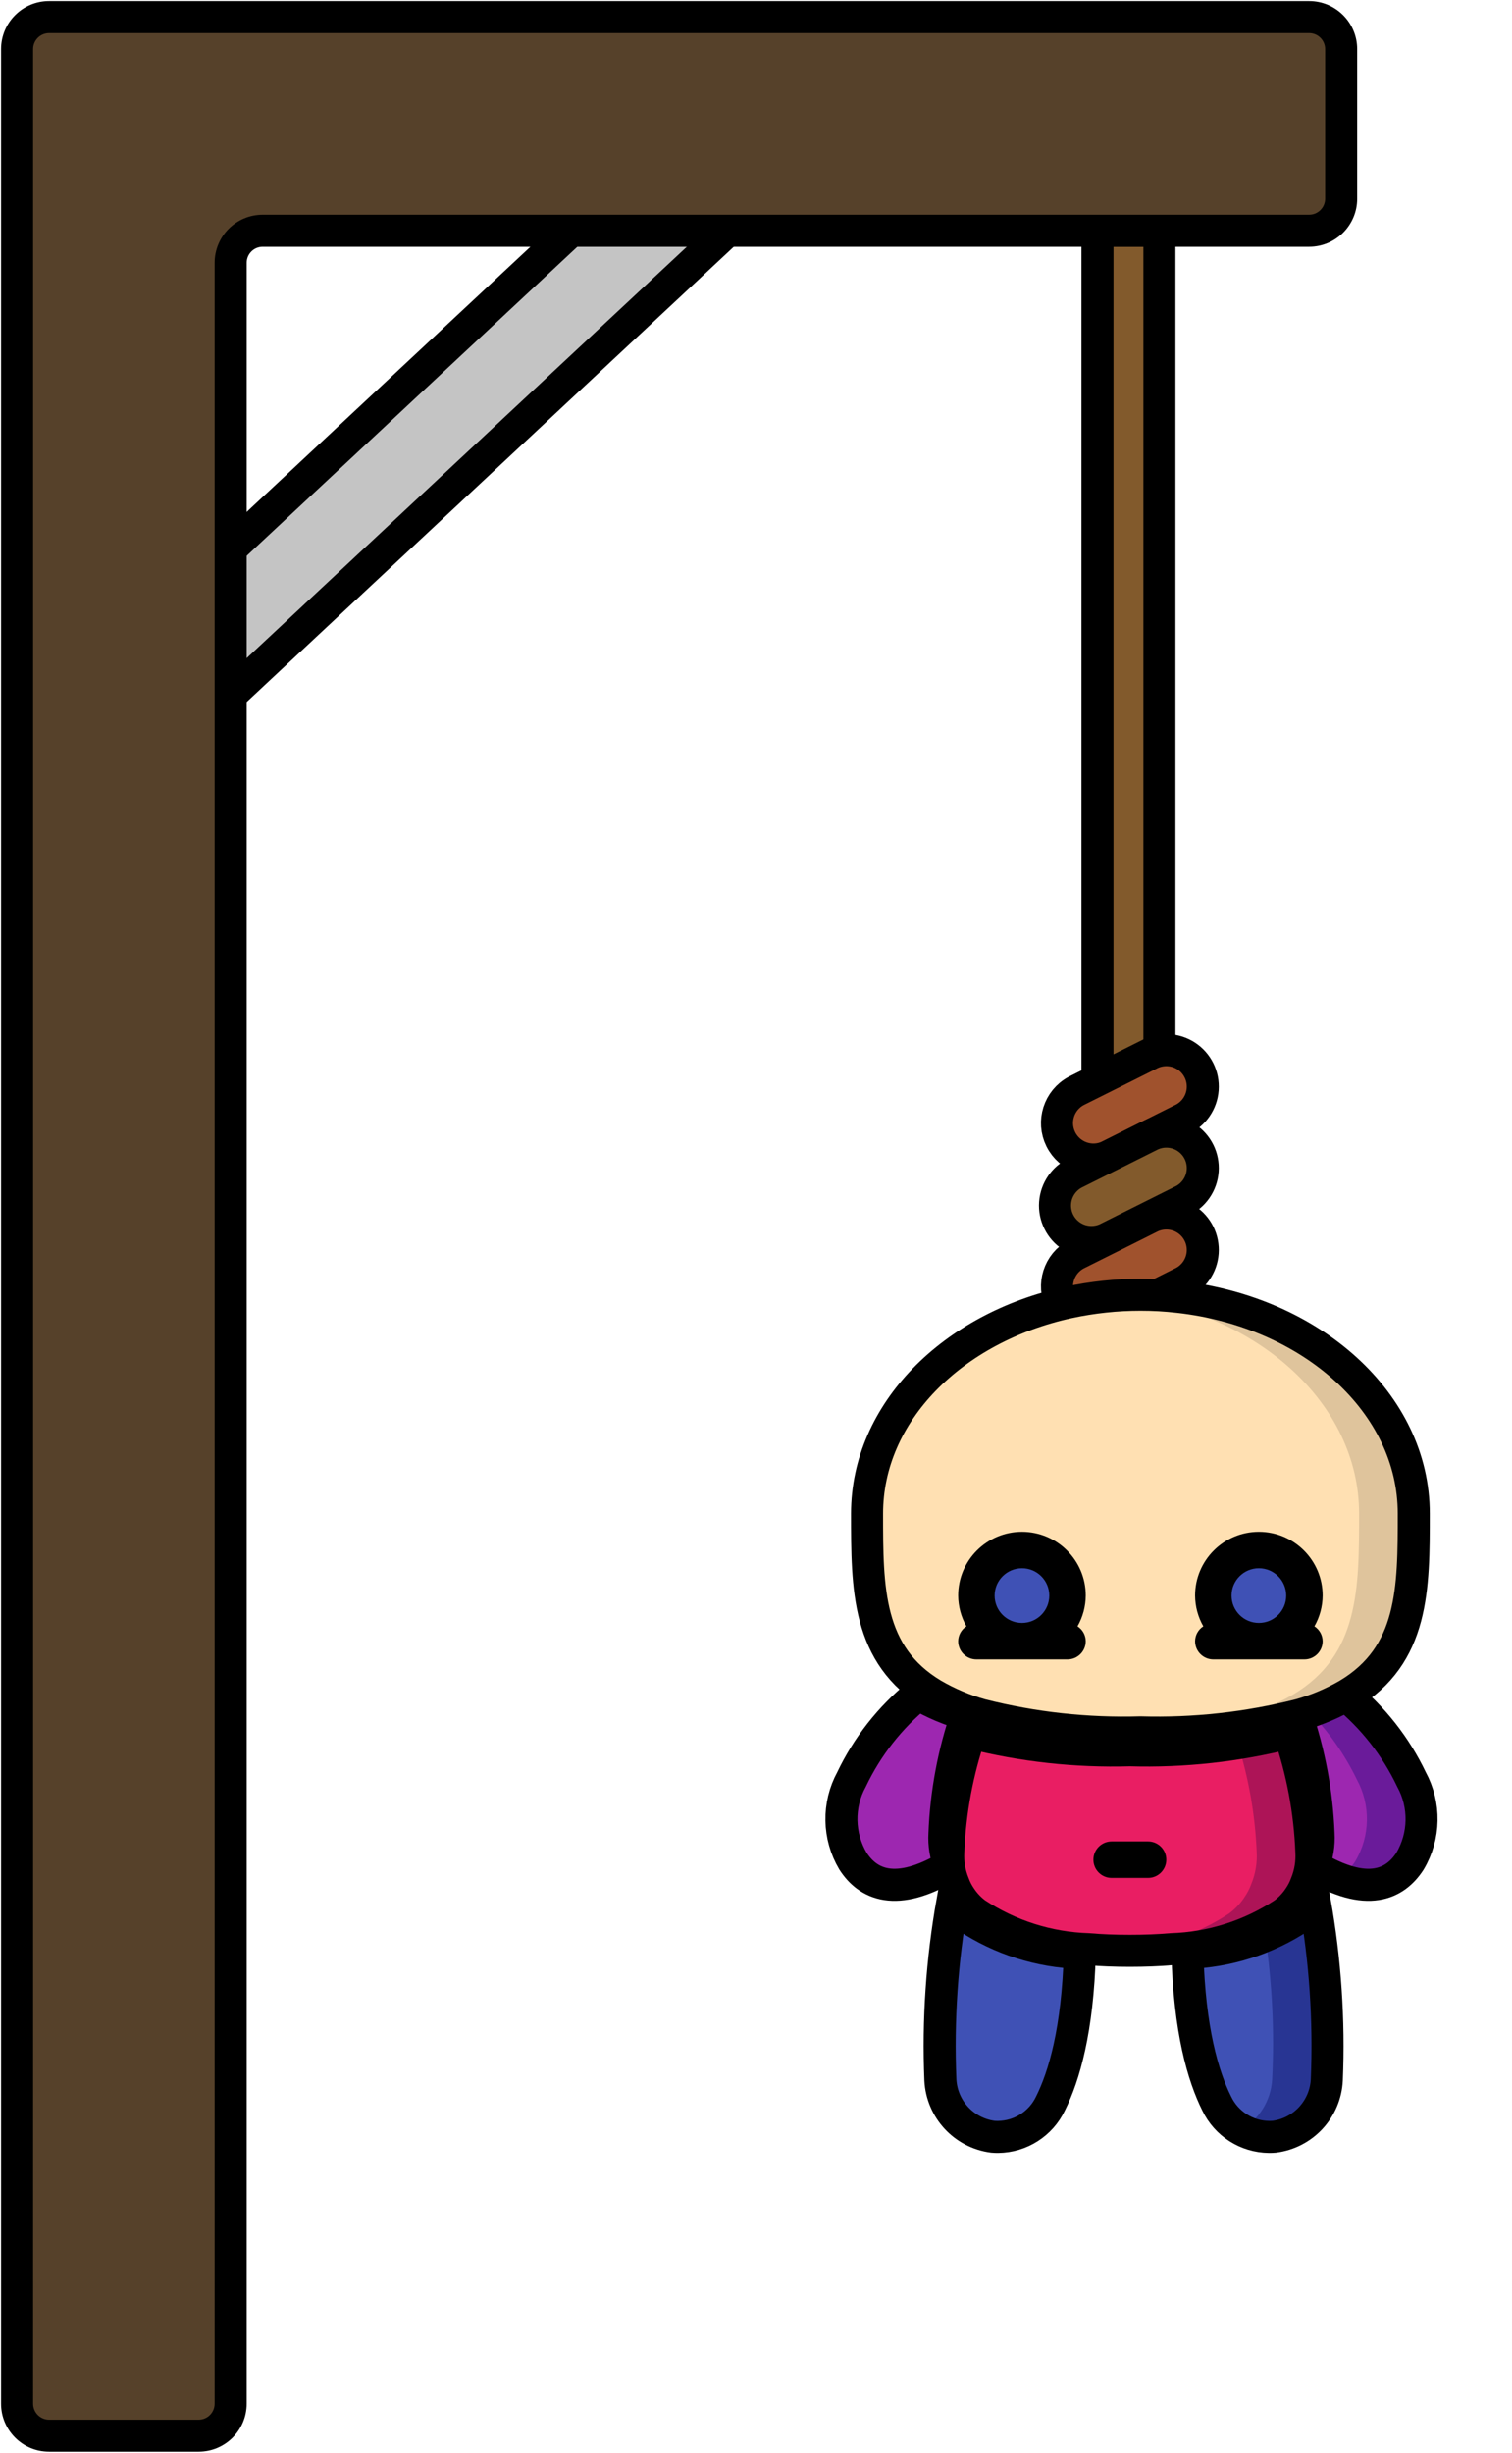 <svg width="708" height="1148" viewBox="0 0 708 1148" fill="none" xmlns="http://www.w3.org/2000/svg">
<path d="M621.28 973.456C620.609 987.108 610.259 998.321 596.704 1000.08C595.881 1000.15 595.055 1000.18 594.229 1000.17C583.756 1000.06 574.256 993.999 569.739 984.549C563.339 971.749 556.939 949.989 556 914.064C574.76 913.471 592.988 907.681 608.651 897.339C611.382 895.306 613.748 892.825 615.648 890C620.55 917.532 622.439 945.515 621.28 973.456V973.456Z" fill="#3F51B5"/>
<path d="M615.648 890C613.748 892.825 611.382 895.306 608.651 897.339C603.655 900.957 598.203 903.901 592.437 906.094C595.74 928.386 596.826 950.95 595.68 973.456C595.055 983.128 589.667 991.858 581.301 996.752C585.248 998.975 589.699 1000.15 594.229 1000.17C595.055 1000.18 595.881 1000.15 596.704 1000.08C610.259 998.321 620.609 987.108 621.28 973.456C622.439 945.515 620.55 917.532 615.648 890Z" fill="#283593"/>
<path d="M621.28 973.456C620.609 987.108 610.259 998.321 596.704 1000.08C595.881 1000.15 595.055 1000.18 594.229 1000.17C583.756 1000.06 574.256 993.999 569.739 984.549C563.339 971.749 556.939 949.989 556 914.064C574.76 913.471 592.988 907.681 608.651 897.339C611.382 895.306 613.748 892.825 615.648 890C620.55 917.532 622.439 945.515 621.28 973.456V973.456Z" stroke="black" stroke-width="15"/>
<path d="M505.611 914.064C504.672 949.989 498.272 971.749 491.872 984.549C487.355 993.999 477.855 1000.06 467.381 1000.17C466.556 1000.18 465.73 1000.15 464.907 1000.08C451.352 998.321 441.002 987.108 440.331 973.456C439.172 945.515 441.06 917.532 445.963 890C447.863 892.825 450.229 895.306 452.96 897.339C468.623 907.681 486.85 913.471 505.611 914.064Z" fill="#3F51B5" stroke="black" stroke-width="15"/>
<path d="M660.248 871.08C653.421 881.661 640.365 888.573 614.936 873.213C616.872 868.455 617.717 863.323 617.411 858.195C616.67 839.241 613.163 820.497 607 802.557C614.914 800.349 622.514 797.137 629.613 793C642.881 803.794 653.579 817.407 660.931 832.851C667.464 844.822 667.205 859.35 660.248 871.08V871.08Z" fill="#9D27B0"/>
<path d="M660.931 832.851C653.579 817.407 642.881 803.794 629.613 793C624.245 796.158 618.563 798.749 612.658 800.731C621.92 810.127 629.579 820.977 635.331 832.851C641.864 844.822 641.605 859.35 634.648 871.08C632.631 874.325 629.895 877.063 626.652 879.084C644.53 886.107 654.565 879.895 660.248 871.08C667.205 859.35 667.464 844.822 660.931 832.851Z" fill="#6A1B9A"/>
<path d="M660.248 871.08C653.421 881.661 640.365 888.573 614.936 873.213C616.872 868.455 617.717 863.323 617.411 858.195C616.67 839.241 613.163 820.497 607 802.557C614.914 800.349 622.514 797.137 629.613 793C642.881 803.794 653.579 817.407 660.931 832.851C667.464 844.822 667.205 859.35 660.248 871.08V871.08Z" stroke="black" stroke-width="15"/>
<path d="M442.244 858.195C441.937 863.323 442.783 868.455 444.718 873.213C419.289 888.573 406.233 881.661 399.406 871.08C392.45 859.35 392.19 844.822 398.724 832.851C406.075 817.407 416.773 803.794 430.041 793C437.141 797.137 444.74 800.349 452.654 802.557C446.491 820.497 442.984 839.241 442.244 858.195Z" fill="#9D27B0" stroke="black" stroke-width="15"/>
<path d="M614.045 866.637C614.352 871.766 613.507 876.897 611.571 881.656C610.725 883.986 609.578 886.195 608.157 888.227C606.257 891.051 603.891 893.533 601.16 895.565C585.497 905.908 567.27 911.698 548.509 912.291C542.536 912.803 536.136 913.059 529.053 913.059C521.971 913.059 515.571 912.803 509.597 912.291C490.837 911.698 472.61 905.908 456.947 895.565C454.216 893.533 451.85 891.051 449.949 888.227C448.529 886.195 447.381 883.986 446.536 881.656C444.6 876.897 443.755 871.766 444.061 866.637C444.802 847.683 448.309 828.939 454.472 811C478.833 817.173 503.933 819.931 529.053 819.192C554.173 819.931 579.274 817.173 603.635 811C609.798 828.939 613.305 847.683 614.045 866.637Z" fill="#E91E63"/>
<path d="M603.635 811C595.756 813.245 587.729 814.933 579.613 816.052C584.747 832.457 587.716 849.463 588.445 866.637C588.752 871.766 587.907 876.897 585.971 881.656C585.125 883.986 583.978 886.195 582.557 888.227C580.657 891.051 578.291 893.533 575.56 895.565C559.897 905.908 541.67 911.698 522.909 912.291C520.776 912.47 518.506 912.581 516.253 912.7C520.307 912.914 524.505 913.059 529.053 913.059C536.136 913.059 542.536 912.803 548.509 912.291C567.27 911.698 585.497 905.908 601.16 895.565C603.891 893.533 606.257 891.051 608.157 888.227C609.578 886.195 610.725 883.986 611.571 881.656C613.507 876.897 614.352 871.766 614.045 866.637C613.305 847.683 609.798 828.939 603.635 811V811Z" fill="#AD1457"/>
<path d="M614.045 866.637C614.352 871.766 613.507 876.897 611.571 881.656C610.725 883.986 609.578 886.195 608.157 888.227C606.257 891.051 603.891 893.533 601.16 895.565C585.497 905.908 567.27 911.698 548.509 912.291C542.536 912.803 536.136 913.059 529.053 913.059C521.971 913.059 515.571 912.803 509.597 912.291C490.837 911.698 472.61 905.908 456.947 895.565C454.216 893.533 451.85 891.051 449.949 888.227C448.529 886.195 447.381 883.986 446.536 881.656C444.6 876.897 443.755 871.766 444.061 866.637C444.802 847.683 448.309 828.939 454.472 811C478.833 817.173 503.933 819.931 529.053 819.192C554.173 819.931 579.274 817.173 603.635 811C609.798 828.939 613.305 847.683 614.045 866.637Z" stroke="black" stroke-width="15"/>
<path d="M537.587 861.858H520.52C515.807 861.858 511.987 865.679 511.987 870.392C511.987 875.105 515.807 878.925 520.52 878.925H537.587C542.299 878.925 546.12 875.105 546.12 870.392C546.12 865.679 542.299 861.858 537.587 861.858Z" fill="black"/>
<path fill-rule="evenodd" clip-rule="evenodd" d="M534 793C575.421 793 609 751.139 609 699.5C609 647.861 575.421 606 534 606C492.579 606 459 647.861 459 699.5C459 751.139 492.579 793 534 793ZM534 761.834C561.614 761.834 584 733.926 584 699.5C584 665.075 561.614 637.167 534 637.167C506.386 637.167 484 665.075 484 699.5C484 733.926 506.386 761.834 534 761.834Z" fill="#825A2C"/>
<path d="M601.5 699.5C601.5 748.624 569.82 785.5 534 785.5V800.5C581.022 800.5 616.5 753.653 616.5 699.5H601.5ZM534 613.5C569.82 613.5 601.5 650.376 601.5 699.5H616.5C616.5 645.347 581.022 598.5 534 598.5V613.5ZM466.5 699.5C466.5 650.376 498.18 613.5 534 613.5V598.5C486.978 598.5 451.5 645.347 451.5 699.5H466.5ZM534 785.5C498.18 785.5 466.5 748.624 466.5 699.5H451.5C451.5 753.653 486.978 800.5 534 800.5V785.5ZM576.5 699.5C576.5 731.412 556.013 754.334 534 754.334V769.334C567.215 769.334 591.5 736.44 591.5 699.5H576.5ZM534 644.667C556.013 644.667 576.5 667.589 576.5 699.5H591.5C591.5 662.56 567.215 629.667 534 629.667V644.667ZM491.5 699.5C491.5 667.589 511.987 644.667 534 644.667V629.667C500.785 629.667 476.5 662.56 476.5 699.5H491.5ZM534 754.334C511.987 754.334 491.5 731.412 491.5 699.5H476.5C476.5 736.44 500.785 769.334 534 769.334V754.334Z" fill="black"/>
<rect x="513.896" y="108" width="29" height="400" fill="#825A2C" stroke="black" stroke-width="15"/>
<path d="M553.266 524.076L519.133 541.142C510.753 544.991 500.832 541.488 496.727 533.232C492.622 524.975 495.817 514.951 503.943 510.593L538.077 493.526C543.561 490.585 550.211 490.862 555.431 494.249C560.651 497.636 563.615 503.596 563.164 509.802C562.714 516.009 558.921 521.478 553.266 524.076V524.076Z" fill="#A0522D" stroke="black" stroke-width="15"/>
<path d="M553.266 600.529L519.133 617.595C510.753 621.444 500.832 617.941 496.727 609.685C492.622 601.428 495.817 591.404 503.943 587.046L538.077 569.979C543.561 567.038 550.211 567.315 555.431 570.702C560.651 574.089 563.615 580.049 563.164 586.255C562.714 592.462 558.921 597.931 553.266 600.529V600.529Z" fill="#A0522D" stroke="black" stroke-width="15"/>
<path d="M553.266 562.219L519.132 579.286C513.648 582.227 506.998 581.95 501.778 578.563C496.558 575.176 493.594 569.216 494.045 563.01C494.495 556.803 498.288 551.334 503.943 548.736L538.077 531.67C543.561 528.729 550.211 529.006 555.431 532.393C560.651 535.78 563.615 541.739 563.164 547.946C562.714 554.152 558.921 559.622 553.266 562.219V562.219Z" fill="#825A2C" stroke="black" stroke-width="15"/>
<rect x="341.118" y="107.538" width="350.301" height="50" transform="rotate(136.95 341.118 107.538)" fill="#C4C4C4" stroke="black" stroke-width="15"/>
<path fill-rule="evenodd" clip-rule="evenodd" d="M628 23C628 14.716 621.284 8 613 8H23C14.716 8 8 14.716 8 23V108L8 1125C8 1133.28 14.716 1140 23 1140H93C101.284 1140 108 1133.28 108 1125L108 123C108 114.716 114.716 108 123 108H613C621.284 108 628 101.284 628 93V23Z" fill="#56412A"/>
<path d="M8 108L15.5 108V108H8ZM108 1125L100.5 1125L108 1125ZM23 15.5H613V0.5H23V15.5ZM15.5 108V23H0.5V108H15.5ZM15.5 1125L15.5 108L0.5 108L0.5 1125L15.5 1125ZM93 1132.5H23V1147.5H93V1132.5ZM100.5 123L100.5 1125L115.5 1125L115.5 123L100.5 123ZM613 100.5H123V115.5H613V100.5ZM620.5 23V93H635.5V23H620.5ZM613 115.5C625.426 115.5 635.5 105.426 635.5 93H620.5C620.5 97.142 617.142 100.5 613 100.5V115.5ZM93 1147.5C105.426 1147.5 115.5 1137.43 115.5 1125L100.5 1125C100.5 1129.14 97.142 1132.5 93 1132.5V1147.5ZM0.5 1125C0.5 1137.43 10.574 1147.5 23 1147.5V1132.5C18.858 1132.5 15.5 1129.14 15.5 1125L0.5 1125ZM613 15.5C617.142 15.5 620.5 18.858 620.5 23H635.5C635.5 10.574 625.426 0.5 613 0.5V15.5ZM115.5 123C115.5 118.858 118.858 115.5 123 115.5V100.5C110.574 100.5 100.5 110.574 100.5 123L115.5 123ZM23 0.5C10.574 0.5 0.5 10.574 0.5 23H15.5C15.5 18.858 18.858 15.5 23 15.5V0.5Z" fill="black"/>
<path d="M662 708.4C662 743.557 662 774.619 631.195 793.051C624.095 797.188 616.496 800.399 608.581 802.608C584.221 808.782 559.12 811.539 534 810.8C508.88 811.539 483.779 808.782 459.419 802.608C451.504 800.399 443.905 797.188 436.805 793.051C406 774.619 406 743.557 406 708.4C406 661.125 446.021 621.36 500.379 609.584C511.428 607.208 522.698 606.007 534 606C540.017 605.994 546.028 606.336 552.005 607.024C614.128 614.021 662 656.688 662 708.4Z" fill="#FFE0B2"/>
<path d="M552.005 607.024C546.028 606.336 540.016 605.994 534 606C529.947 606 526.004 606.35 522.053 606.649C523.504 606.777 524.972 606.853 526.414 607.024C588.528 614.021 636.4 656.688 636.4 708.4C636.4 743.557 636.4 774.619 605.595 793.051C598.495 797.188 590.896 800.399 582.981 802.608C562.81 807.887 542.05 810.582 521.2 810.629C525.33 810.732 529.571 810.8 534 810.8C559.12 811.539 584.221 808.782 608.581 802.608C616.496 800.399 624.095 797.188 631.195 793.051C662 774.619 662 743.557 662 708.4C662 656.688 614.128 614.021 552.005 607.024Z" fill="#DFC49C"/>
<path d="M662 708.4C662 743.557 662 774.619 631.195 793.051C624.095 797.188 616.496 800.399 608.581 802.608C584.221 808.782 559.12 811.539 534 810.8C508.88 811.539 483.779 808.782 459.419 802.608C451.504 800.399 443.905 797.188 436.805 793.051C406 774.619 406 743.557 406 708.4C406 661.125 446.021 621.36 500.379 609.584C511.428 607.208 522.698 606.007 534 606C540.017 605.994 546.028 606.336 552.005 607.024C614.128 614.021 662 656.688 662 708.4Z" stroke="black" stroke-width="15"/>
<path d="M478.533 768.133C490.315 768.133 499.867 758.582 499.867 746.8C499.867 735.018 490.315 725.467 478.533 725.467C466.751 725.467 457.2 735.018 457.2 746.8C457.2 758.582 466.751 768.133 478.533 768.133Z" fill="#3F51B5"/>
<path d="M589.467 768.133C601.249 768.133 610.8 758.582 610.8 746.8C610.8 735.018 601.249 725.467 589.467 725.467C577.685 725.467 568.133 735.018 568.133 746.8C568.133 758.582 577.685 768.133 589.467 768.133Z" fill="#3F51B5"/>
<path d="M448.667 768.134C448.667 772.846 452.487 776.667 457.2 776.667H499.867C504.579 776.667 508.4 772.846 508.4 768.134C508.365 765.317 506.915 762.706 504.543 761.187C507.037 756.8 508.364 751.847 508.4 746.8C508.4 730.305 495.028 716.934 478.533 716.934C462.038 716.934 448.667 730.305 448.667 746.8C448.702 751.847 450.03 756.8 452.524 761.187C450.151 762.706 448.702 765.317 448.667 768.134ZM478.533 734C485.602 734 491.333 739.731 491.333 746.8C491.333 753.87 485.602 759.6 478.533 759.6C471.464 759.6 465.733 753.87 465.733 746.8C465.733 739.731 471.464 734 478.533 734Z" fill="black"/>
<path d="M559.6 768.134C559.6 772.846 563.421 776.667 568.133 776.667H610.8C615.513 776.667 619.333 772.846 619.333 768.134C619.298 765.317 617.849 762.706 615.476 761.187C617.97 756.8 619.298 751.847 619.333 746.8C619.333 730.305 605.962 716.934 589.467 716.934C572.972 716.934 559.6 730.305 559.6 746.8C559.635 751.847 560.963 756.8 563.457 761.187C561.085 762.706 559.635 765.317 559.6 768.134ZM589.467 734C596.536 734 602.267 739.731 602.267 746.8C602.267 753.87 596.536 759.6 589.467 759.6C582.398 759.6 576.667 753.87 576.667 746.8C576.667 739.731 582.398 734 589.467 734Z" fill="black"/>
</svg>
